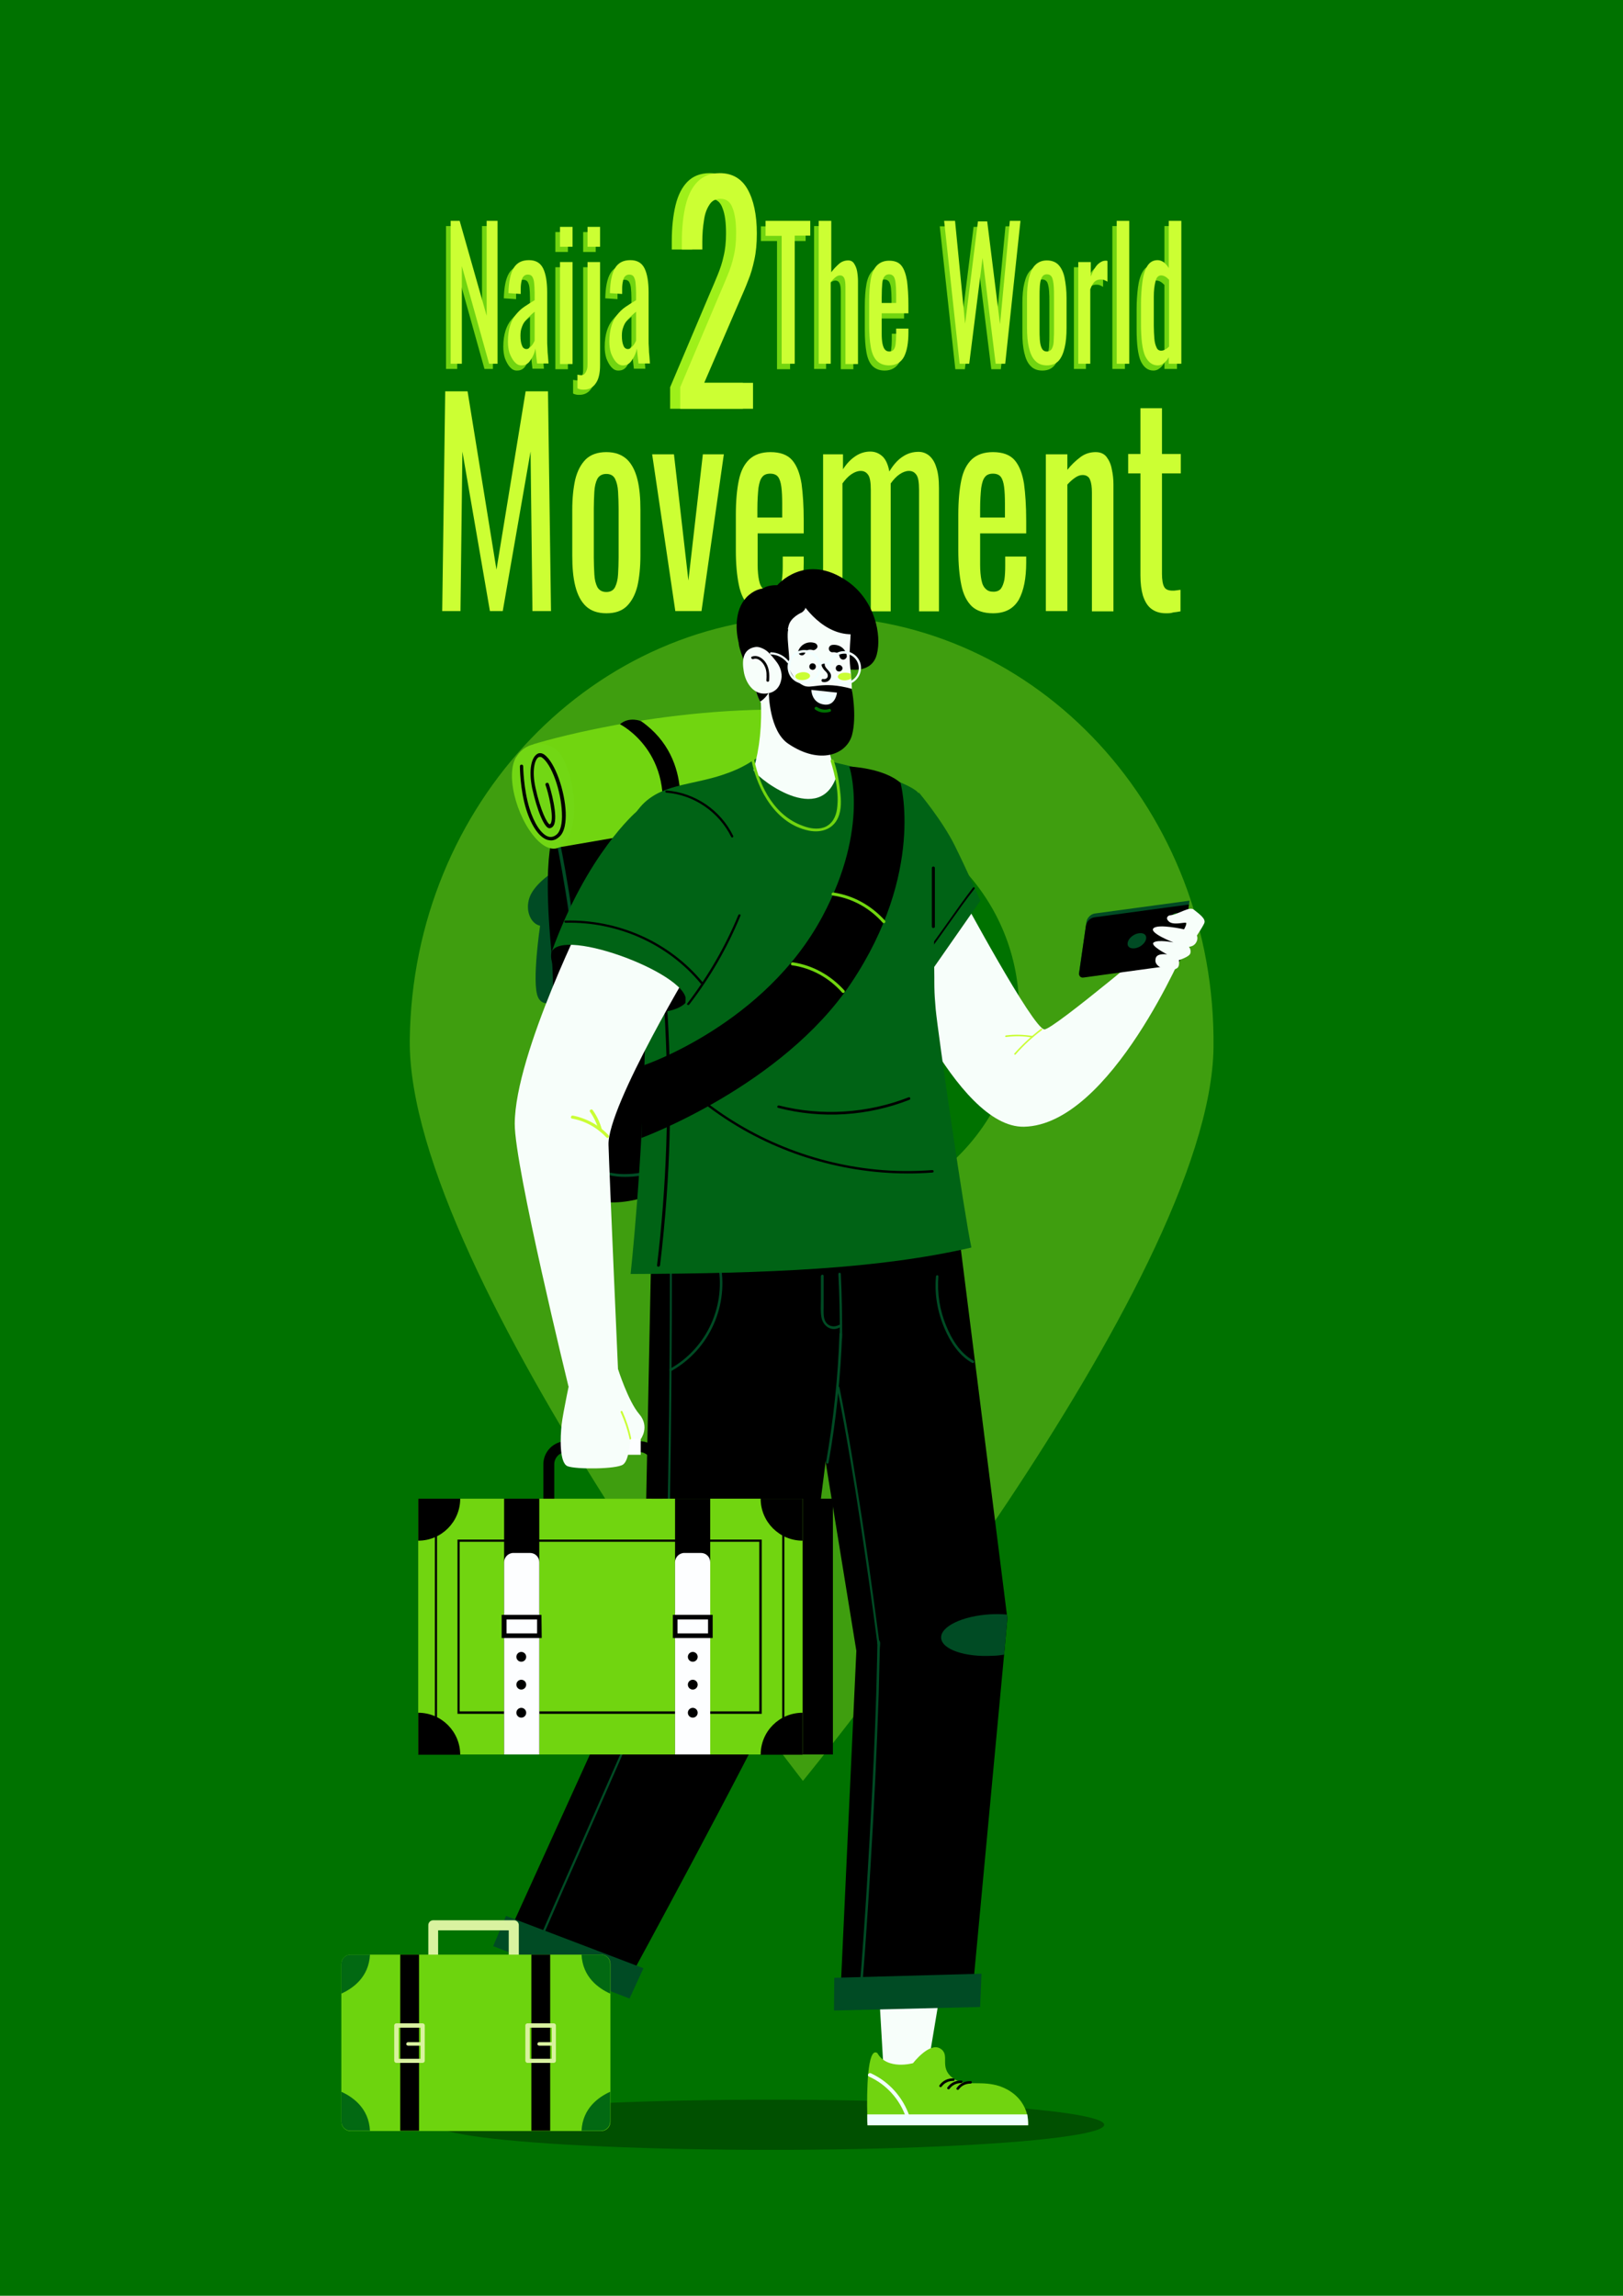 <?xml version="1.0" encoding="utf-8"?>
<!-- Generator: Adobe Illustrator 26.5.0, SVG Export Plug-In . SVG Version: 6.00 Build 0)  -->
<svg version="1.1" id="Layer_1" xmlns="http://www.w3.org/2000/svg" xmlns:xlink="http://www.w3.org/1999/xlink" x="0px" y="0px"
	 viewBox="0 0 595.3 841.9" style="enable-background:new 0 0 595.3 841.9;" xml:space="preserve">
<style type="text/css">
	.st0{fill:#007200;}
	.st1{fill:#CCFF33;}
	.st2{fill:#9EF01A;}
	.st3{fill:#71D510;}
	.st4{opacity:0.31;fill:#CCFF33;}
	.st5{fill:#004B24;}
	.st6{fill:#72D714;}
	.st7{opacity:0.3;}
	.st8{fill:#F7FEFA;}
	.st9{fill:#CAFE35;}
	.st10{fill:#006315;}
	.st11{fill:#007202;}
	.st12{fill:#71D410;}
	.st13{fill:#F1FFFF;}
	.st14{fill:#FDFEFF;}
	.st15{fill:#D9F2A0;}
	.st16{fill:#6DD40E;}
	.st17{fill:#026912;}
</style>
<rect x="-12.5" y="-14.8" class="st0" width="620.2" height="871.5"/>
<g>
	<path class="st1" d="M162.2,224.1l1.1-80.6h8.2l10.6,65.4l10.7-65.4h8.2l1.1,80.6h-6.8l-0.7-58.5l-10.2,58.5h-4.7l-10.1-58.5
		l-0.7,58.5H162.2z"/>
	<path class="st1" d="M222.4,224.9c-3.2,0-5.7-0.9-7.5-2.6c-1.8-1.7-3.1-4.2-3.9-7.4c-0.8-3.2-1.1-6.9-1.1-11.2V187
		c0-4.3,0.4-8.1,1.1-11.2c0.8-3.2,2.1-5.6,3.9-7.4c1.8-1.7,4.3-2.6,7.5-2.6c3.2,0,5.6,0.9,7.5,2.6c1.8,1.7,3.1,4.2,3.9,7.4
		c0.8,3.2,1.1,6.9,1.1,11.2v16.7c0,4.3-0.4,8.1-1.1,11.2c-0.8,3.2-2.1,5.6-3.9,7.4C228,224.1,225.6,224.9,222.4,224.9z M222.4,217.1
		c1.5,0,2.6-0.6,3.2-1.8c0.6-1.2,1-2.8,1.1-4.7c0.1-2,0.2-4,0.2-6.1v-18c0-2.2-0.1-4.2-0.2-6.2c-0.1-1.9-0.5-3.5-1.1-4.7
		c-0.6-1.2-1.7-1.8-3.2-1.8c-1.5,0-2.6,0.6-3.3,1.8c-0.6,1.2-1,2.8-1.1,4.7c-0.1,1.9-0.2,4-0.2,6.2v18c0,2.1,0.1,4.2,0.2,6.1
		c0.1,2,0.5,3.5,1.1,4.7C219.8,216.5,220.9,217.1,222.4,217.1z"/>
	<path class="st1" d="M247.7,224.1l-8.5-57.5h8l5.3,46.3l5.3-46.3h7.7l-8.2,57.5H247.7z"/>
	<path class="st1" d="M282.6,224.9c-3.4,0-6-0.9-7.8-2.6c-1.8-1.8-3.1-4.3-3.8-7.8c-0.7-3.4-1.1-7.6-1.1-12.6v-13.1
		c0-5.1,0.4-9.4,1.1-12.7c0.7-3.4,2-5.9,3.9-7.7c1.9-1.7,4.4-2.6,7.7-2.6c3.6,0,6.3,1,8,3s2.8,4.9,3.4,8.6c0.5,3.7,0.8,8.2,0.8,13.5
		v4.7h-16.9v11.5c0,2.3,0.2,4.2,0.5,5.7c0.3,1.5,0.8,2.5,1.6,3.2c0.7,0.7,1.6,1,2.8,1c1.2,0,2.1-0.4,2.7-1.1c0.6-0.8,1-1.9,1.3-3.3
		c0.2-1.4,0.3-3.1,0.3-5v-3.5h7.7v2.2c0,5.8-0.9,10.3-2.7,13.6C290.1,223.3,287,224.9,282.6,224.9z M277.8,189.8h9.1v-5.2
		c0-2.4-0.1-4.4-0.3-6c-0.2-1.6-0.6-2.9-1.2-3.7c-0.6-0.8-1.6-1.2-2.9-1.2c-1.3,0-2.3,0.4-2.9,1.2c-0.7,0.8-1.1,2.1-1.4,4
		c-0.2,1.9-0.4,4.5-0.4,7.8V189.8z"/>
	<path class="st1" d="M301.9,224.1v-57.5h7.3v5.5c1.4-2.2,3-3.8,4.7-4.9c1.7-1.1,3.5-1.6,5.3-1.6c1.6,0,3,0.5,4.3,1.6
		c1.3,1.1,2.2,3,2.7,5.7c1.5-2.5,3.2-4.4,5-5.5c1.8-1.2,3.7-1.7,5.7-1.7c1.4,0,2.6,0.4,3.8,1.3c1.1,0.9,2.1,2.3,2.7,4.3
		c0.7,2,1,4.5,1,7.7v45.2h-7.3v-44.5c0-2.8-0.3-4.7-1-5.6c-0.7-1-1.6-1.4-2.7-1.4c-1.1,0-2.2,0.4-3.4,1.2c-1.2,0.8-2.3,2-3.3,3.4
		c0,0.3,0,0.5,0,0.8c0,0.3,0,0.6,0,0.9v45.2h-7.3v-44.5c0-2.8-0.3-4.7-1-5.6c-0.7-1-1.6-1.4-2.7-1.4c-1.1,0-2.2,0.4-3.4,1.2
		c-1.2,0.8-2.3,2-3.3,3.4v46.9H301.9z"/>
	<path class="st1" d="M364.2,224.9c-3.4,0-6-0.9-7.8-2.6c-1.8-1.8-3.1-4.3-3.8-7.8c-0.7-3.4-1.1-7.6-1.1-12.6v-13.1
		c0-5.1,0.4-9.4,1.1-12.7c0.7-3.4,2-5.9,3.9-7.7c1.9-1.7,4.4-2.6,7.7-2.6c3.6,0,6.3,1,8,3s2.8,4.9,3.4,8.6c0.5,3.7,0.8,8.2,0.8,13.5
		v4.7h-16.9v11.5c0,2.3,0.2,4.2,0.5,5.7c0.3,1.5,0.8,2.5,1.6,3.2c0.7,0.7,1.6,1,2.8,1c1.2,0,2.1-0.4,2.7-1.1c0.6-0.8,1-1.9,1.3-3.3
		c0.2-1.4,0.3-3.1,0.3-5v-3.5h7.7v2.2c0,5.8-0.9,10.3-2.7,13.6C371.7,223.3,368.6,224.9,364.2,224.9z M359.5,189.8h9.1v-5.2
		c0-2.4-0.1-4.4-0.3-6c-0.2-1.6-0.6-2.9-1.2-3.7c-0.6-0.8-1.6-1.2-2.9-1.2c-1.3,0-2.3,0.4-2.9,1.2c-0.7,0.8-1.1,2.1-1.4,4
		c-0.2,1.9-0.4,4.5-0.4,7.8V189.8z"/>
	<path class="st1" d="M383.6,224.1v-57.5h7.9v5.7c1.4-1.8,3-3.3,4.7-4.6c1.7-1.3,3.6-1.9,5.7-1.9c1.7,0,3.1,0.6,4,1.8
		c0.9,1.2,1.6,2.7,1.9,4.5c0.4,1.8,0.6,3.6,0.6,5.5v46.6h-7.9v-43.5c0-2.1-0.2-3.6-0.7-4.8c-0.4-1.1-1.4-1.7-2.7-1.7
		c-0.9,0-1.8,0.3-2.8,1c-1,0.7-1.9,1.5-2.8,2.5v46.4H383.6z"/>
	<path class="st1" d="M427.6,224.9c-2.2,0-4-0.6-5.4-1.7c-1.4-1.1-2.3-2.7-3-4.8c-0.6-2.1-0.9-4.5-0.9-7.3v-37.5h-4.5v-7.1h4.5
		v-16.8h7.9v16.8h6.9v7.1h-6.9v36.8c0,2.3,0.3,3.9,0.8,4.8c0.5,1,1.6,1.4,3.1,1.4c0.4,0,0.9,0,1.4-0.1c0.5-0.1,1-0.1,1.5-0.2v7.9
		c-1,0.2-1.9,0.3-2.7,0.4C429.5,224.9,428.6,224.9,427.6,224.9z"/>
</g>
<path class="st2" d="M245.8,150v-8l14.4-34c1.1-2.5,2.1-4.9,3-7.1c0.9-2.2,1.7-4.5,2.2-6.9c0.6-2.4,0.9-5.2,0.9-8.4
	c0-4-0.4-7.1-1.3-9.3c-0.8-2.3-2.3-3.4-4.4-3.4c-1.8,0-3.2,0.7-4.1,2.2c-1,1.5-1.7,3.4-2,5.8c-0.4,2.4-0.6,5-0.6,7.7v2.9h-7.5v-3
	c0-5.1,0.5-9.6,1.4-13.3s2.4-6.6,4.4-8.6c2-2,4.7-3.1,8.1-3.1c4.6,0,8,2,10.2,5.9c2.2,3.9,3.4,9.3,3.4,16.2c0,3.7-0.3,6.9-0.9,9.6
	c-0.6,2.8-1.3,5.3-2.3,7.7c-0.9,2.4-2,4.9-3.1,7.4l-13,30.1h17.9v9.5H245.8z"/>
<path class="st1" d="M249.5,150v-8l14.4-34c1.1-2.5,2.1-4.9,3-7.1c0.9-2.2,1.7-4.5,2.2-6.9c0.6-2.4,0.9-5.2,0.9-8.4
	c0-4-0.4-7.1-1.3-9.3c-0.8-2.3-2.3-3.4-4.4-3.4c-1.8,0-3.2,0.7-4.1,2.2c-1,1.5-1.7,3.4-2,5.8c-0.4,2.4-0.6,5-0.6,7.7v2.9h-7.5v-3
	c0-5.1,0.5-9.6,1.4-13.3s2.4-6.6,4.4-8.6c2-2,4.7-3.1,8.1-3.1c4.6,0,8,2,10.2,5.9c2.2,3.9,3.4,9.3,3.4,16.2c0,3.7-0.3,6.9-0.9,9.6
	c-0.6,2.8-1.3,5.3-2.3,7.7c-0.9,2.4-2,4.9-3.1,7.4l-13,30.1h17.9v9.5H249.5z"/>
<g>
	<path class="st3" d="M163.6,135.4V82.9h3.3l9.9,34.8V82.9h4v52.4h-3.1l-10-35.8v35.8H163.6z"/>
	<path class="st3" d="M189.6,135.9c-1,0-1.8-0.4-2.6-1.3c-0.7-0.8-1.3-1.9-1.8-3.2c-0.4-1.3-0.6-2.7-0.6-4.2c0-2.3,0.3-4.3,0.8-5.9
		c0.5-1.6,1.2-2.9,2.1-4c0.9-1.1,1.9-2.1,3.1-2.9c1.2-0.8,2.4-1.6,3.8-2.4v-2.7c0-1.5-0.1-2.8-0.2-3.8c-0.1-1-0.4-1.7-0.7-2.2
		c-0.4-0.5-0.9-0.7-1.6-0.7c-0.6,0-1.1,0.2-1.5,0.6c-0.4,0.4-0.7,1-0.8,1.8c-0.2,0.8-0.3,1.7-0.3,2.8v1.9l-4.5-0.3
		c0.1-4.1,0.7-7.2,1.9-9.2c1.2-2,3.1-2.9,5.6-2.9c2.5,0,4.2,1,5.2,3c1,2,1.5,5,1.5,8.8v17.1c0,1.2,0,2.3,0.1,3.4
		c0,1.1,0.1,2.1,0.2,3c0.1,0.9,0.1,1.8,0.2,2.6h-4.2c-0.1-0.7-0.2-1.6-0.3-2.6c-0.1-1.1-0.2-2-0.3-2.9c-0.3,1.5-0.8,2.8-1.7,4.1
		C192.2,135.3,191.1,135.9,189.6,135.9z M191.4,129.9c0.5,0,0.9-0.2,1.3-0.6c0.4-0.4,0.8-0.8,1.1-1.3c0.3-0.5,0.5-0.9,0.6-1.2v-10.6
		c-0.7,0.6-1.4,1.2-2,1.8c-0.6,0.6-1.2,1.2-1.7,1.9c-0.5,0.7-0.8,1.4-1.1,2.3c-0.3,0.8-0.4,1.8-0.4,2.9c0,1.5,0.2,2.7,0.6,3.6
		C190.2,129.5,190.7,129.9,191.4,129.9z"/>
	<path class="st3" d="M203.7,92.4v-7.3h4.6v7.3H203.7z M203.7,135.4V98h4.6v37.4H203.7z"/>
	<path class="st3" d="M212.5,144.8c-0.4,0-0.8,0-1.2-0.1s-0.8-0.2-1.1-0.4v-5c0.1,0,0.3,0.1,0.6,0.1c0.3,0,0.5,0.1,0.6,0.1
		c0.7,0,1.2-0.2,1.5-0.6s0.6-0.9,0.8-1.6c0.2-0.7,0.2-1.5,0.2-2.3V98h4.6v37.8c0,2.9-0.5,5.2-1.6,6.7
		C215.8,144.1,214.3,144.8,212.5,144.8z M213.9,92.4v-7.3h4.6v7.3H213.9z"/>
	<path class="st3" d="M226.8,135.9c-1,0-1.8-0.4-2.6-1.3c-0.7-0.8-1.3-1.9-1.8-3.2c-0.4-1.3-0.6-2.7-0.6-4.2c0-2.3,0.3-4.3,0.8-5.9
		c0.5-1.6,1.2-2.9,2.1-4c0.9-1.1,1.9-2.1,3.1-2.9c1.2-0.8,2.4-1.6,3.8-2.4v-2.7c0-1.5-0.1-2.8-0.2-3.8c-0.1-1-0.4-1.7-0.7-2.2
		c-0.4-0.5-0.9-0.7-1.6-0.7c-0.6,0-1.1,0.2-1.5,0.6c-0.4,0.4-0.7,1-0.8,1.8c-0.2,0.8-0.3,1.7-0.3,2.8v1.9l-4.5-0.3
		c0.1-4.1,0.7-7.2,1.9-9.2c1.2-2,3.1-2.9,5.6-2.9c2.5,0,4.2,1,5.2,3c1,2,1.5,5,1.5,8.8v17.1c0,1.2,0,2.3,0.1,3.4
		c0,1.1,0.1,2.1,0.2,3c0.1,0.9,0.1,1.8,0.2,2.6h-4.2c-0.1-0.7-0.2-1.6-0.3-2.6c-0.1-1.1-0.2-2-0.3-2.9c-0.3,1.5-0.8,2.8-1.7,4.1
		C229.4,135.3,228.3,135.9,226.8,135.9z M228.6,129.9c0.5,0,0.9-0.2,1.3-0.6c0.4-0.4,0.8-0.8,1.1-1.3c0.3-0.5,0.5-0.9,0.6-1.2v-10.6
		c-0.7,0.6-1.4,1.2-2,1.8c-0.6,0.6-1.2,1.2-1.7,1.9c-0.5,0.7-0.8,1.4-1.1,2.3c-0.3,0.8-0.4,1.8-0.4,2.9c0,1.5,0.2,2.7,0.6,3.6
		C227.4,129.5,227.9,129.9,228.6,129.9z"/>
	<path class="st3" d="M285,135.4v-47h-5.9v-5.4h16.4v5.4h-5.7v47H285z"/>
	<path class="st3" d="M298.6,135.4V82.9h4.6v18.9c0.8-1.2,1.8-2.2,2.8-3.1c1-0.9,2.2-1.3,3.4-1.3c1,0,1.7,0.4,2.2,1.2
		c0.5,0.8,0.9,1.7,1.1,2.9c0.2,1.2,0.3,2.4,0.3,3.6v30.3h-4.6v-28.3c0-1.3-0.1-2.4-0.4-3.1c-0.3-0.7-0.8-1.1-1.6-1.1
		c-0.5,0-1.1,0.2-1.7,0.7c-0.6,0.5-1.1,1.1-1.7,1.7v30H298.6z"/>
	<path class="st3" d="M324.5,135.9c-1.9,0-3.4-0.6-4.5-1.7c-1.1-1.1-1.8-2.8-2.2-5c-0.4-2.2-0.6-5-0.6-8.2v-8.5
		c0-3.3,0.2-6.1,0.6-8.3s1.2-3.9,2.3-5c1.1-1.1,2.6-1.7,4.4-1.7c2.1,0,3.6,0.6,4.6,1.9c1,1.3,1.6,3.2,2,5.6c0.3,2.4,0.5,5.4,0.5,8.8
		v3h-9.8v7.5c0,1.5,0.1,2.7,0.3,3.7c0.2,0.9,0.5,1.7,0.9,2.1c0.4,0.5,1,0.7,1.6,0.7c0.7,0,1.2-0.2,1.6-0.7c0.4-0.5,0.6-1.2,0.7-2.1
		c0.1-0.9,0.2-2,0.2-3.3v-2.3h4.5v1.4c0,3.8-0.5,6.7-1.6,8.9C328.8,134.8,327,135.9,324.5,135.9z M321.7,113h5.3v-3.4
		c0-1.6-0.1-2.9-0.2-3.9c-0.1-1.1-0.4-1.9-0.7-2.4c-0.4-0.5-0.9-0.8-1.7-0.8c-0.7,0-1.3,0.3-1.7,0.8c-0.4,0.5-0.7,1.4-0.8,2.6
		c-0.1,1.2-0.2,2.9-0.2,5.1V113z"/>
	<path class="st3" d="M350.4,135.4l-5.7-52.4h4l3.7,37.7l4.7-37.5h3.4l4.7,37.7l3.6-37.9h3.9l-5.6,52.4h-3.5l-4.8-38.8l-4.9,38.8
		H350.4z"/>
	<path class="st3" d="M382.3,135.9c-1.8,0-3.3-0.6-4.3-1.7c-1.1-1.1-1.8-2.7-2.3-4.8s-0.7-4.5-0.7-7.3v-10.9c0-2.8,0.2-5.2,0.7-7.3
		s1.2-3.7,2.3-4.8c1.1-1.1,2.5-1.7,4.3-1.7c1.8,0,3.3,0.6,4.3,1.7c1,1.1,1.8,2.7,2.2,4.8s0.7,4.5,0.7,7.3v10.9
		c0,2.8-0.2,5.2-0.7,7.3s-1.2,3.7-2.2,4.8C385.6,135.3,384.2,135.9,382.3,135.9z M382.3,130.8c0.9,0,1.5-0.4,1.9-1.2
		s0.6-1.8,0.6-3.1c0.1-1.3,0.1-2.6,0.1-4v-11.7c0-1.4,0-2.8-0.1-4c-0.1-1.3-0.3-2.3-0.6-3.1c-0.4-0.8-1-1.2-1.9-1.2
		c-0.9,0-1.5,0.4-1.9,1.2c-0.4,0.8-0.6,1.8-0.7,3.1c-0.1,1.3-0.1,2.6-0.1,4v11.7c0,1.4,0,2.7,0.1,4c0.1,1.3,0.3,2.3,0.7,3.1
		C380.8,130.4,381.5,130.8,382.3,130.8z"/>
	<path class="st3" d="M393.9,135.4V98h4.6v5.3c0.9-2.3,1.8-3.8,2.7-4.6c0.9-0.8,1.8-1.2,2.7-1.2c0.1,0,0.2,0,0.3,0
		c0.1,0,0.2,0,0.4,0.1v7.6c-0.3-0.2-0.7-0.4-1.2-0.6c-0.4-0.2-0.9-0.2-1.4-0.2c-0.7,0-1.4,0.2-2,0.7c-0.6,0.5-1.2,1.5-1.7,2.9v27.3
		H393.9z"/>
	<path class="st3" d="M408,135.4V82.9h4.6v52.4H408z"/>
	<path class="st3" d="M423.1,135.9c-2.1,0-3.6-1.2-4.7-3.5c-1-2.3-1.5-6.2-1.5-11.8v-7.3c0-2.8,0.2-5.5,0.5-7.9
		c0.3-2.4,0.9-4.4,1.8-5.9c0.9-1.5,2.2-2.2,3.8-2.2c0.8,0,1.6,0.3,2.3,0.8c0.7,0.6,1.3,1.3,1.8,2.1V82.9h4.6v52.4h-4.6V133
		c-0.5,0.9-1.1,1.6-1.8,2.1C424.7,135.6,423.9,135.9,423.1,135.9z M424.2,130.5c0.4,0,0.9-0.1,1.4-0.4c0.5-0.2,1-0.6,1.5-1.1v-24.5
		c-0.4-0.4-0.8-0.8-1.3-1.1c-0.5-0.3-1-0.5-1.6-0.5c-1.1,0-1.8,0.8-2.1,2.3c-0.4,1.5-0.6,3.4-0.6,5.5v10.6c0,1.7,0.1,3.3,0.2,4.7
		c0.1,1.4,0.4,2.5,0.8,3.3C422.8,130.1,423.4,130.5,424.2,130.5z"/>
</g>
<g>
	<path class="st1" d="M165.3,133.5V81h3.3l9.9,34.8V81h4v52.4h-3.1l-10-35.8v35.8H165.3z"/>
	<path class="st1" d="M191.3,134c-1,0-1.8-0.4-2.6-1.3c-0.7-0.8-1.3-1.9-1.8-3.2c-0.4-1.3-0.6-2.7-0.6-4.2c0-2.3,0.3-4.3,0.8-5.9
		c0.5-1.6,1.2-2.9,2.1-4c0.9-1.1,1.9-2.1,3.1-2.9c1.2-0.8,2.4-1.6,3.8-2.4v-2.7c0-1.5-0.1-2.8-0.2-3.8c-0.1-1-0.4-1.7-0.7-2.2
		c-0.4-0.5-0.9-0.7-1.6-0.7c-0.6,0-1.1,0.2-1.5,0.6c-0.4,0.4-0.7,1-0.8,1.8c-0.2,0.8-0.3,1.7-0.3,2.8v1.9l-4.5-0.3
		c0.1-4.1,0.7-7.2,1.9-9.2c1.2-2,3.1-2.9,5.6-2.9c2.5,0,4.2,1,5.2,3c1,2,1.5,5,1.5,8.8v17.1c0,1.2,0,2.3,0.1,3.4
		c0,1.1,0.1,2.1,0.2,3c0.1,0.9,0.1,1.8,0.2,2.6h-4.2c-0.1-0.7-0.2-1.6-0.3-2.6c-0.1-1.1-0.2-2-0.3-2.9c-0.3,1.5-0.8,2.8-1.7,4.1
		C193.8,133.4,192.7,134,191.3,134z M193.1,128c0.5,0,0.9-0.2,1.3-0.6c0.4-0.4,0.8-0.8,1.1-1.3c0.3-0.5,0.5-0.9,0.6-1.2v-10.6
		c-0.7,0.6-1.4,1.2-2,1.8c-0.6,0.6-1.2,1.2-1.7,1.9c-0.5,0.7-0.8,1.4-1.1,2.3c-0.3,0.8-0.4,1.8-0.4,2.9c0,1.5,0.2,2.7,0.6,3.6
		C191.8,127.6,192.4,128,193.1,128z"/>
	<path class="st1" d="M205.4,90.5v-7.3h4.6v7.3H205.4z M205.4,133.5V96.1h4.6v37.4H205.4z"/>
	<path class="st1" d="M214.1,142.9c-0.4,0-0.8,0-1.2-0.1s-0.8-0.2-1.1-0.4v-5c0.1,0,0.3,0.1,0.6,0.1c0.3,0,0.5,0.1,0.6,0.1
		c0.7,0,1.2-0.2,1.5-0.6s0.6-0.9,0.8-1.6c0.2-0.7,0.2-1.5,0.2-2.3V96.1h4.6v37.8c0,2.9-0.5,5.2-1.6,6.7
		C217.5,142.1,216,142.9,214.1,142.9z M215.5,90.5v-7.3h4.6v7.3H215.5z"/>
	<path class="st1" d="M228.5,134c-1,0-1.8-0.4-2.6-1.3c-0.7-0.8-1.3-1.9-1.8-3.2c-0.4-1.3-0.6-2.7-0.6-4.2c0-2.3,0.3-4.3,0.8-5.9
		c0.5-1.6,1.2-2.9,2.1-4c0.9-1.1,1.9-2.1,3.1-2.9c1.2-0.8,2.4-1.6,3.8-2.4v-2.7c0-1.5-0.1-2.8-0.2-3.8c-0.1-1-0.4-1.7-0.7-2.2
		c-0.4-0.5-0.9-0.7-1.6-0.7c-0.6,0-1.1,0.2-1.5,0.6c-0.4,0.4-0.7,1-0.8,1.8c-0.2,0.8-0.3,1.7-0.3,2.8v1.9l-4.5-0.3
		c0.1-4.1,0.7-7.2,1.9-9.2c1.2-2,3.1-2.9,5.6-2.9c2.5,0,4.2,1,5.2,3c1,2,1.5,5,1.5,8.8v17.1c0,1.2,0,2.3,0.1,3.4
		c0,1.1,0.1,2.1,0.2,3c0.1,0.9,0.1,1.8,0.2,2.6h-4.2c-0.1-0.7-0.2-1.6-0.3-2.6c-0.1-1.1-0.2-2-0.3-2.9c-0.3,1.5-0.8,2.8-1.7,4.1
		C231,133.4,229.9,134,228.5,134z M230.3,128c0.5,0,0.9-0.2,1.3-0.6c0.4-0.4,0.8-0.8,1.1-1.3c0.3-0.5,0.5-0.9,0.6-1.2v-10.6
		c-0.7,0.6-1.4,1.2-2,1.8c-0.6,0.6-1.2,1.2-1.7,1.9c-0.5,0.7-0.8,1.4-1.1,2.3c-0.3,0.8-0.4,1.8-0.4,2.9c0,1.5,0.2,2.7,0.6,3.6
		C229,127.6,229.6,128,230.3,128z"/>
	<path class="st1" d="M286.7,133.5v-47h-5.9V81h16.4v5.4h-5.7v47H286.7z"/>
	<path class="st1" d="M300.3,133.5V81h4.6v18.9c0.8-1.2,1.8-2.2,2.8-3.1c1-0.9,2.2-1.3,3.4-1.3c1,0,1.7,0.4,2.2,1.2
		c0.5,0.8,0.9,1.7,1.1,2.9c0.2,1.2,0.3,2.4,0.3,3.6v30.3h-4.6v-28.3c0-1.3-0.1-2.4-0.4-3.1c-0.3-0.7-0.8-1.1-1.6-1.1
		c-0.5,0-1.1,0.2-1.7,0.7c-0.6,0.5-1.1,1.1-1.7,1.7v30H300.3z"/>
	<path class="st1" d="M326.1,134c-1.9,0-3.4-0.6-4.5-1.7c-1.1-1.1-1.8-2.8-2.2-5c-0.4-2.2-0.6-5-0.6-8.2v-8.5c0-3.3,0.2-6.1,0.6-8.3
		s1.2-3.9,2.3-5c1.1-1.1,2.6-1.7,4.4-1.7c2.1,0,3.6,0.6,4.6,1.9c1,1.3,1.6,3.2,2,5.6c0.3,2.4,0.5,5.4,0.5,8.8v3h-9.8v7.5
		c0,1.5,0.1,2.7,0.3,3.7c0.2,0.9,0.5,1.7,0.9,2.1c0.4,0.5,1,0.7,1.6,0.7c0.7,0,1.2-0.2,1.6-0.7c0.4-0.5,0.6-1.2,0.7-2.1
		c0.1-0.9,0.2-2,0.2-3.3v-2.3h4.5v1.4c0,3.8-0.5,6.7-1.6,8.9C330.5,132.9,328.6,134,326.1,134z M323.4,111.1h5.3v-3.4
		c0-1.6-0.1-2.9-0.2-3.9c-0.1-1.1-0.4-1.9-0.7-2.4c-0.4-0.5-0.9-0.8-1.7-0.8c-0.7,0-1.3,0.3-1.7,0.8c-0.4,0.5-0.7,1.4-0.8,2.6
		c-0.1,1.2-0.2,2.9-0.2,5.1V111.1z"/>
	<path class="st1" d="M352,133.5L346.3,81h4l3.7,37.7l4.7-37.5h3.4l4.7,37.7l3.6-37.9h3.9l-5.6,52.4h-3.5l-4.8-38.8l-4.9,38.8H352z"
		/>
	<path class="st1" d="M384,134c-1.8,0-3.3-0.6-4.3-1.7c-1.1-1.1-1.8-2.7-2.3-4.8s-0.7-4.5-0.7-7.3v-10.9c0-2.8,0.2-5.2,0.7-7.3
		s1.2-3.7,2.3-4.8c1.1-1.1,2.5-1.7,4.3-1.7c1.8,0,3.3,0.6,4.3,1.7c1,1.1,1.8,2.7,2.2,4.8s0.7,4.5,0.7,7.3v10.9
		c0,2.8-0.2,5.2-0.7,7.3s-1.2,3.7-2.2,4.8C387.3,133.4,385.8,134,384,134z M384,128.9c0.9,0,1.5-0.4,1.9-1.2s0.6-1.8,0.6-3.1
		c0.1-1.3,0.1-2.6,0.1-4v-11.7c0-1.4,0-2.8-0.1-4c-0.1-1.3-0.3-2.3-0.6-3.1c-0.4-0.8-1-1.2-1.9-1.2c-0.9,0-1.5,0.4-1.9,1.2
		c-0.4,0.8-0.6,1.8-0.7,3.1c-0.1,1.3-0.1,2.6-0.1,4v11.7c0,1.4,0,2.7,0.1,4c0.1,1.3,0.3,2.3,0.7,3.1
		C382.5,128.5,383.1,128.9,384,128.9z"/>
	<path class="st1" d="M395.5,133.5V96.1h4.6v5.3c0.9-2.3,1.8-3.8,2.7-4.6c0.9-0.8,1.8-1.2,2.7-1.2c0.1,0,0.2,0,0.3,0
		c0.1,0,0.2,0,0.4,0.1v7.6c-0.3-0.2-0.7-0.4-1.2-0.6c-0.4-0.2-0.9-0.2-1.4-0.2c-0.7,0-1.4,0.2-2,0.7c-0.6,0.5-1.2,1.5-1.7,2.9v27.3
		H395.5z"/>
	<path class="st1" d="M409.6,133.5V81h4.6v52.4H409.6z"/>
	<path class="st1" d="M424.7,134c-2.1,0-3.6-1.2-4.7-3.5c-1-2.3-1.5-6.2-1.5-11.8v-7.3c0-2.8,0.2-5.5,0.5-7.9
		c0.3-2.4,0.9-4.4,1.8-5.9c0.9-1.5,2.2-2.2,3.8-2.2c0.8,0,1.6,0.3,2.3,0.8c0.7,0.6,1.3,1.3,1.8,2.1V81h4.6v52.4h-4.6v-2.4
		c-0.5,0.9-1.1,1.6-1.8,2.1C426.3,133.7,425.6,134,424.7,134z M425.9,128.6c0.4,0,0.9-0.1,1.4-0.4c0.5-0.2,1-0.6,1.5-1.1v-24.5
		c-0.4-0.4-0.8-0.8-1.3-1.1c-0.5-0.3-1-0.5-1.6-0.5c-1.1,0-1.8,0.8-2.1,2.3c-0.4,1.5-0.6,3.4-0.6,5.5v10.6c0,1.7,0.1,3.3,0.2,4.7
		c0.1,1.4,0.4,2.5,0.8,3.3C424.5,128.2,425.1,128.6,425.9,128.6z"/>
</g>
<path class="st4" d="M299.5,226c-81.4-0.8-148.2,68.7-149.2,155.3s144.2,271.8,144.2,271.8s149.6-182.4,150.6-269
	C446.1,297.6,380.9,226.8,299.5,226L299.5,226z M296.9,446.2c-42-0.4-75.6-34.7-75.1-76.4c0.5-41.8,35-75.3,76.9-74.9
	c42,0.4,75.6,34.6,75.1,76.4C373.4,413,338.9,446.5,296.9,446.2z"/>
<g>
	<g>
		<path class="st5" d="M202,320.4c0,0-6.2,4.1-7.8,8.8c-1.6,4.7,0.4,9.5,3.9,10.3c0,0-3.1,20.8-0.8,26.1c2.3,5.3,9.5,0,9.5,0
			S204,328.6,202,320.4L202,320.4z"/>
		<path class="st5" d="M203.8,375c0,0-6.2,4.1-7.8,8.8s0.4,9.5,3.9,10.3c0,0-3.1,20.8-0.8,26.1c2.3,5.3,9.5,0,9.5,0
			S205.9,383.3,203.8,375z"/>
		<path d="M204.6,302.7c0,0-6.2,3.9-2.5,44.6s-7.4,71.1,9.2,88.6s62.7-16,62.7-16l-21-116L204.6,302.7z"/>
		<path class="st5" d="M229.3,431.6c-4.1,0-8.5-0.8-12.1-3.3c-4.4-3.1-6.9-10.4-7.7-22.2c-0.7-10.1,0-21.7,0.6-31.9
			c0.3-5.7,0.7-11.1,0.7-15.2c0-18-6.7-50.5-6.8-50.8s0.1-0.7,0.5-0.7c0.3-0.1,0.7,0.1,0.7,0.5c0.1,0.3,6.8,32.9,6.8,51.1
			c0,4.1-0.3,9.5-0.7,15.3c-1.2,19.7-2.7,46.6,6.6,53.1c6.5,4.6,16.1,3,21.2,1.7c9-2.3,17.6-7.2,19.6-11.2c0.2-0.3,0.5-0.4,0.8-0.3
			c0.3,0.2,0.4,0.5,0.3,0.8c-2.2,4.3-10.9,9.4-20.4,11.8C236.9,430.9,233.2,431.6,229.3,431.6L229.3,431.6z"/>
		<g>
			<path class="st3" d="M195.7,272.9c0,0,46.5-14.5,99.9-12.5c0,0,15.3,13.6,2.5,34.3l-92.9,16C205.3,310.7,193.1,287.7,195.7,272.9
				L195.7,272.9z"/>
			<path d="M227.4,265.6c0,0,20.9,10.4,14.5,38.8l6.4-0.6c0,0,7.3-25-13.1-39.3C235.3,264.5,230.8,262.6,227.4,265.6L227.4,265.6z"
				/>
			<path class="st6" d="M189.4,277.6c3.9-6.7,13.7-6.4,17.1,0.5c1.7,3.4,3.3,8,3.9,13.7c1.4,14.3-4.3,23.9-12.2,17.3
				c-7.8-6.7-13.1-23.9-9-31.3C189.3,277.7,189.3,277.6,189.4,277.6L189.4,277.6z"/>
			<path d="M202.1,308.2c-0.4,0-0.8-0.1-1.3-0.2c-3-0.9-5.9-5.1-7.8-11.2c-2.3-7.4-2.3-15.7-2.3-15.8c0-0.4,0.3-0.6,0.6-0.6l0,0
				c0.4,0,0.6,0.3,0.6,0.6c0,0.1,0.1,8.2,2.3,15.4c1.7,5.6,4.4,9.6,6.9,10.4c1,0.3,2,0.1,3-0.7c1.5-1.2,2.2-4.1,2-8.1
				c-0.3-8-3.8-17.8-7.3-20.2c-0.6-0.4-1-0.2-1.3-0.1c-1.5,1-2.4,5.2-1.1,11.1c1.8,8.4,4.3,13.2,5.2,13.5c0.1,0,0.2-0.1,0.4-0.3
				c1.3-2.3-0.9-11.5-1.9-14.1c-0.1-0.3,0-0.7,0.4-0.8c0.3-0.1,0.7,0,0.8,0.4c0.5,1.3,3.6,12,1.8,15.2c-0.4,0.7-0.9,0.9-1.3,1
				c-0.4,0.1-1.5,0.3-3.4-4.1c-1.2-2.8-2.3-6.5-3.2-10.5c-1.4-6.9-0.2-11.2,1.7-12.5c0.8-0.6,1.8-0.5,2.7,0.1
				c4.1,2.9,7.6,13.6,7.9,21.2c0.1,3.1-0.2,7.3-2.5,9.1C204.1,307.8,203.1,308.2,202.1,308.2L202.1,308.2z"/>
		</g>
	</g>
	<g class="st7">
		<ellipse cx="282.7" cy="779.2" rx="122.3" ry="9.2"/>
	</g>
	<g>
		<g>
			<path class="st8" d="M352.1,327.4c0,0,26.9,50.1,31,50.1c3.4,0,45.4-35.5,45.4-35.5l6.5,4.7c0,0-27.5,65.8-59.4,66.5
				c-25.1,0.5-50.3-63-50.3-63L352.1,327.4L352.1,327.4z"/>
			<path class="st9" d="M381.8,377.3c-3.5,2.7-6.8,5.7-9.7,9c-0.3,0.3,0.2,0.7,0.4,0.4c2.9-3.3,6.1-6.3,9.6-8.9
				C382.5,377.6,382.2,377,381.8,377.3L381.8,377.3z"/>
			<path class="st9" d="M378.7,379.9c-3.2-0.5-6.5-0.6-9.7-0.2c-0.4,0-0.4,0.7,0,0.6c3.2-0.4,6.4-0.4,9.6,0.2
				C378.9,380.6,379.1,380,378.7,379.9L378.7,379.9z"/>
			<path class="st10" d="M337,290.6c0,0,8.6,10.2,13.2,19.5s9.4,20.2,9.4,20.2L336.8,363l-5.7-17.3L337,290.6L337,290.6z"/>
			<path d="M356.9,325.5c-6.2,8-11.6,16.5-17.9,24.5c-0.3,0.4,0.2,0.9,0.5,0.5c6.2-8,11.6-16.5,17.9-24.5
				C357.8,325.7,357.2,325.1,356.9,325.5L356.9,325.5L356.9,325.5z"/>
			<g>
				<g>
					<g>
						<path class="st5" d="M395.7,357.3l2.8-19.2c0.2-1.5,1.6-2.9,3.1-3.1l34.7-4.7l-2.8,19.2c-0.2,1.5-1.6,2.9-3.1,3.1L395.7,357.3
							L395.7,357.3z"/>
						<path d="M395.8,357l2.5-17.5c0.2-1.5,1.6-2.9,3.1-3.1l34.7-4.7l-2.8,19.2c-0.2,1.5-1.6,2.9-3.1,3.1l-32.9,4.5
							C396.4,358.6,395.7,357.9,395.8,357L395.8,357z"/>
						<path class="st5" d="M416.6,347.7c-1.9,0.4-3.2-0.4-3-1.9s1.9-3.1,3.8-3.5s3.2,0.4,3,1.9C420.2,345.7,418.5,347.3,416.6,347.7
							L416.6,347.7z"/>
					</g>
					<path class="st11" d="M430.9,337.9c-0.9,0.2-1.6-0.3-1.6-1.2c0.1-0.8,0.9-1.6,1.8-1.8c0.9-0.2,1.6,0.3,1.6,1.2
						C432.6,336.9,431.8,337.7,430.9,337.9L430.9,337.9z"/>
				</g>
				<path class="st8" d="M434.3,340.8c0,0-9.4-2.1-11.2-0.4c-1.8,1.7,7.3,5.2,7.3,5.2s-5.6-1.1-7.2,0s4.9,4.4,4.9,4.4
					s-3.7-0.6-4.2,1.4s0.8,3,2.8,3.9s4.2,0.4,5.1-0.3c1-0.7,0.6-2.9,0.6-2.9s3.9-1.2,4.2-2.5c0.4-1.3-0.5-2.4-0.5-2.4s1.7,0,2.6-1.5
					s0.3-2.6,0.3-2.6s1.9-2.8,2.7-4.5c0.8-1.7-2.1-3.6-3.8-5c-1.7-1.4-5.8,1.9-9,2.1c0,0-1.8,0.7-0.2,2.2c1.5,1.5,5.5,0.3,6.2,0.5
					C435.7,338.3,434.3,340.8,434.3,340.8z"/>
			</g>
		</g>
		<g>
			<g>
				<polygon class="st8" points="203.8,706 187.7,738.3 200.4,747 223.2,719.2 				"/>
				<g>
					<path class="st12" d="M217.5,779.4h-23.1c0,0-16.9-28.6-16.4-32.9c0.1-0.8,0.5-1,2.2-2.6l0.9-0.8c0,0,0,0,0.1-0.1
						c3-4,7.3-9.5,9.7-12.3c0.6-0.7,1.6-0.4,1.9,0.4c0.9,3.5-0.3,6,3.3,7.6c0,0,4.4-6.4,9.4-2c2.8,2.4-4.6,14-2.6,17.1
						c1.7,2.6,4.8,6.3,8.6,10.2c0.8,0.8,1.6,1.6,2.4,2.4c2.9,2.9,3.6,7,3.8,9.8C217.6,778.1,217.5,779.4,217.5,779.4L217.5,779.4z"
						/>
					<path d="M198.1,755.4c1.5-1.4,3.7-1.7,5.5-0.7c0.5,0.3,0.1,1.1-0.5,0.8c-1.4-0.8-3.2-0.6-4.4,0.6
						C198.4,756.5,197.7,755.8,198.1,755.4L198.1,755.4L198.1,755.4z"/>
					<path d="M200.2,757.8c1.5-1.4,3.7-1.7,5.5-0.7c0.5,0.3,0.1,1.1-0.5,0.8c-1.4-0.8-3.2-0.6-4.4,0.6
						C200.4,758.8,199.7,758.2,200.2,757.8L200.2,757.8z"/>
					<path d="M202.4,760.1c1.5-1.4,3.7-1.7,5.5-0.7c0.5,0.3,0.1,1.1-0.5,0.8c-1.4-0.8-3.2-0.6-4.4,0.6
						C202.6,761.2,201.9,760.5,202.4,760.1L202.4,760.1z"/>
					<path class="st13" d="M188.1,734.4c-0.1,5-1.8,9.6-5,13.4c-0.6,0.7,0.4,1.6,1,1c3.4-4.1,5.3-9,5.4-14.3
						C189.4,733.5,188.1,733.5,188.1,734.4L188.1,734.4L188.1,734.4z"/>
					<path class="st13" d="M217.5,779.4h-24.1c0,0-15.8-28.6-15.4-32.9c0.1-0.8,0.5-1,2.2-2.6l0.9-0.8c0,0,0,0,0.1-0.1
						c3.5,12,9.4,23.2,15.3,33.3h21.1C217.6,778.1,217.5,779.4,217.5,779.4L217.5,779.4z"/>
				</g>
				<path d="M312.2,460c0,0-14.8,124.2-18.8,143.4c-0.2,0.9-0.4,1.6-0.5,2c-0.8,2.3-2.4,6-4.7,10.9c-15,31.6-57,108.7-57,108.7
					L187,708.1l49-107.9l2.9-143.2L312.2,460L312.2,460z"/>
				<path class="st5" d="M293.4,603.4c-0.2,0.9-0.4,1.6-0.5,2c-0.8,2.3-2.4,6-4.7,10.9c-2.1-0.1-4.4-0.5-6.7-1
					c-10-2.3-17.3-7.4-16.4-11.5s9.8-5.6,19.8-3.3C288,601.2,290.9,602.2,293.4,603.4L293.4,603.4z"/>
				<path class="st5" d="M264.1,462.7c3.5,15.8-3.8,32.2-17.9,40.1c-0.5,0.3-1-0.5-0.5-0.8c13.8-7.7,20.9-23.7,17.5-39.1
					C263.1,462.4,264,462.1,264.1,462.7L264.1,462.7L264.1,462.7z"/>
				<path class="st5" d="M246.4,459.3c0.1,31.1-0.2,62.2-0.7,93.4c-0.2,11.7-0.5,23.3-0.8,35c-0.1,3.9-0.3,7.8-0.4,11.6
					c-0.1,2.1,0,4.3-0.4,6.3c-0.7,3.4-2.5,6.7-3.8,9.9c-2.6,6.4-5.3,12.7-8.1,19c-6.9,16-14,32-21,48c-2.9,6.5-5.7,12.9-8.5,19.4
					c-0.9,2.1-1.9,4.3-2.8,6.4c-0.5,1.2-0.9,2.5-1.5,3.6c0,0.1-0.1,0.3-0.1,0.3c-0.2,0.2-0.6-0.6-0.8-0.2c0.3-0.5,1.1,0,0.8,0.5
					c-0.4,0.5-0.9,0.2-0.9-0.4c0-0.2,0.2-0.5,0.3-0.7c0.5-1.3,1.1-2.7,1.7-4c2.3-5.4,4.7-10.7,7-16c7-16,14.1-32,21.1-48
					c5.2-11.9,10.7-23.8,15.1-36c1.3-3.7,1-8,1.2-12.1c0.4-10.5,0.7-20.9,0.9-31.4c0.6-30.7,1-61.5,1-92.3c0-4.1,0-8.2,0-12.2
					C245.5,458.7,246.4,458.7,246.4,459.3L246.4,459.3L246.4,459.3z"/>
				<g>
					<polygon points="369.5,593.5 368.3,606.7 356.3,734.9 308.1,734.9 314.1,605.4 291.1,464 352.3,457.1 369.3,592 					"/>
					<path class="st5" d="M369.5,593.5l-1.2,13.3c-1.3,0.2-2.7,0.4-4.1,0.4c-10.2,0.6-18.7-2.3-19-6.5s7.8-8.1,18-8.7
						c2.1-0.1,4.2-0.1,6.1,0.1L369.5,593.5L369.5,593.5z"/>
					<path class="st5" d="M344.2,468.1c-0.5,6.2,0.5,12.5,2.9,18.2c2,4.9,5.1,10,10,12.7c0.5,0.3,0.1,1.1-0.5,0.8
						c-4.8-2.6-8-7.6-10.1-12.5c-2.6-6-3.8-12.6-3.2-19.1C343.3,467.5,344.2,467.5,344.2,468.1L344.2,468.1z"/>
					<path class="st5" d="M308.4,467.2c0.4,7.8,0.5,15.6,0.5,23.4c0,0.6-0.9,0.6-0.9,0c0.1-7.8-0.1-15.6-0.5-23.4
						C307.5,466.6,308.4,466.6,308.4,467.2L308.4,467.2z"/>
					<path class="st5" d="M302.1,467.9c0,3.8,0,7.6,0,11.4c0,1.7-0.2,3.6,0.6,5.2c1,1.9,3.2,2.4,5,1.4c0.5-0.3,1,0.5,0.5,0.8
						c-3.1,1.9-6.3-0.3-6.9-3.6c-0.4-2.2-0.2-4.5-0.2-6.7c0-2.8,0-5.6,0-8.4C301.2,467.3,302.1,467.3,302.1,467.9L302.1,467.9
						L302.1,467.9z"/>
					<path class="st5" d="M308.9,489.2c-0.6,15.8-2.2,31.6-5,47.2c-0.1,0.6-1,0.3-0.9-0.2c2.7-15.5,4.4-31.2,4.9-47
						C307.9,488.6,308.9,488.6,308.9,489.2L308.9,489.2L308.9,489.2z"/>
					<path class="st5" d="M307.9,508.8c3.2,15.8,5.7,31.7,8.2,47.7c2,12.9,3.8,25.8,5.5,38.7c0.3,2.5,0.7,5,1,7.5h-0.9
						c0-0.5,0.5-1.9,1-0.8c0.3,0.7,0,2,0,2.7c-0.1,5.5-0.3,11-0.4,16.5c-0.7,21.1-1.7,42.2-3,63.3c-0.9,14.5-1.8,29-3,43.5
						c0,0.6-1,0.6-0.9,0c1.9-23.7,3.3-47.4,4.5-71.1c0.8-16,1.5-32.1,1.8-48.1c0-1.8,0.1-3.7,0.1-5.5c0-0.2-0.1-0.9,0-1.1
						c0,0.1,0.8,0,0.9,0.1c0,0,0,0.4,0,0.5c0,0.6-0.9,0.6-0.9,0c-0.9-7.2-1.9-14.4-2.9-21.6c-2.2-15.3-4.4-30.5-7-45.7
						c-1.5-8.8-3-17.5-4.8-26.2C306.9,508.4,307.8,508.2,307.9,508.8L307.9,508.8L307.9,508.8z"/>
					<g>
						<polygon class="st8" points="322.1,725 324.2,761 339.6,762.2 345.5,726.8 						"/>
						<g>
							<path class="st12" d="M377.1,779.4h-58.9c-0.1-0.9-0.1-1.8-0.1-2.8c0-0.4,0-0.8,0-1.2c-0.2-8.1,0-25,3.7-22.5
								c3.6,6.4,13.1,3.7,13.1,3.7s5.9-7.7,9.9-5.4s-0.6,6.8,4.6,10.8c3.9,3.1,8.9,1.3,14.7,2.4c1.8,0.3,3.6,0.9,5.6,2
								c4.5,2.6,6.3,6.2,7,8.9C377.2,777.7,377.1,779.4,377.1,779.4L377.1,779.4z"/>
							<path d="M349.7,763.1c-1.7,0-3.3,0.7-4.3,2.1c-0.3,0.5-1.2,0-0.8-0.5c1.2-1.7,3.1-2.6,5.1-2.5
								C350.3,762.2,350.3,763.1,349.7,763.1L349.7,763.1z"/>
							<path d="M352.6,763.9c-1.7,0-3.3,0.7-4.3,2.1c-0.3,0.5-1.2,0-0.8-0.5c1.2-1.7,3.1-2.6,5.1-2.5
								C353.2,762.9,353.2,763.9,352.6,763.9L352.6,763.9z"/>
							<path d="M356,764.1c-1.7,0-3.3,0.7-4.3,2.1c-0.3,0.5-1.2,0-0.8-0.5c1.2-1.7,3.1-2.6,5.1-2.5
								C356.6,763.1,356.6,764.1,356,764.1L356,764.1z"/>
							<path class="st13" d="M318.7,761.5c6.4,2.9,11.3,8.3,13.6,15c0.3,0.8,1.6,0.5,1.3-0.4c-2.4-7-7.5-12.7-14.2-15.8
								C318.6,760,317.9,761.1,318.7,761.5L318.7,761.5z"/>
							<path class="st13" d="M377.1,779.4h-58.9c-0.1-0.9-0.1-1.8-0.1-2.8v-1.2h58.7C377.2,777.7,377.1,779.4,377.1,779.4z"/>
						</g>
					</g>
					<polygon class="st5" points="306,725.3 360,723.8 359.5,736 305.9,737.3 					"/>
				</g>
				<polygon class="st5" points="185.6,702.6 236,721.8 230.9,732.9 180.9,713.7 				"/>
			</g>
			<g>
				<path class="st10" d="M231.3,467.2c1.4-13.1,5.4-56.2,5.5-101.6c0-1.3-0.1-2.5-0.2-3.8c-1.1-12.6-3.9-22.1-5.9-30.5
					c-2.2-9.3-3.5-17.2-0.6-26.4c2.4-7.6,6.4-11.5,11.2-14c0.4-0.2,0.9-0.4,1.3-0.6c6.3-2.8,14-3.4,22-6c3.7-1.2,7.4-2.7,11.1-5.1
					c18.7-11.9,28.8,0,28.8,0s3,0.7,7.1,1.7c1.7,0.4,3.6,0.9,5.5,1.5c0.4,0.1,0.8,0.2,1.2,0.4c6.7,2,14,4.5,17.6,7.1
					c5,3.6,6.3,20.3,6.6,38.1c0,0.4,0,0.9,0,1.3c0,1.5,0,3.1,0.1,4.6c0,2.3,0,4.6,0,6.9l0,0c0,0.5,0,1,0,1.5c0,5.7,0,11.2,0.1,16.1
					c0,0.5,0,1.1,0,1.6c0,2.8,0.1,5.3,0.3,7.5c0.1,0.9,0.1,1.8,0.2,2.6c0.8,8.6,10.5,75.6,13.1,87.4
					C322.1,465.4,281.7,467,231.3,467.2L231.3,467.2z"/>
				<polygon class="st10" points="282.2,334.9 285.1,360.5 332.5,360.5 328.2,334.9 				"/>
				<path d="M254.1,400.2c18.8,16.2,42.6,26.3,67.3,28.7c6.8,0.7,13.7,0.7,20.6,0.2c0.6,0,0.6,0.9,0,0.9c-24.9,1.9-50.2-4.2-71.6-17
					c-6-3.6-11.7-7.7-17-12.3C252.9,400.5,253.6,399.8,254.1,400.2L254.1,400.2L254.1,400.2z"/>
				<path d="M285.7,405.4c15.7,4,32.5,2.9,47.6-3c0.6-0.2,0.8,0.7,0.3,0.9c-15.2,6-32.2,7.1-48.1,3
					C284.8,406.2,285.1,405.3,285.7,405.4L285.7,405.4z"/>
				<path d="M243.2,351.1c2.9,29.2,3.4,58.7,1.3,87.9c-0.6,8.3-1.4,16.7-2.4,25c-0.1,0.7-1.2,0.7-1.1,0c3.5-29.1,4.5-58.6,3-87.9
					c-0.4-8.4-1.1-16.7-1.9-25C242,350.4,243.2,350.4,243.2,351.1L243.2,351.1L243.2,351.1z"/>
				<path d="M342.9,318.3c0,7.2,0,14.3,0,21.5c0,0.7-1.1,0.7-1.1,0c0-7.2,0-14.3,0-21.5C341.8,317.6,342.9,317.6,342.9,318.3
					L342.9,318.3z"/>
				<g>
					<g>
						<path class="st8" d="M276.4,282.2c-0.8,1.3,23.4,21.5,30.2,3.1l-2.9-11.7l-1.9-7.7l-1.3-5.4L279,256
							C279.6,265.9,278.6,274.6,276.4,282.2L276.4,282.2z"/>
						<path d="M283.7,264.1c9.3,11.8,17.8,13.5,20.7,12.4l-2.6-10.7L283.7,264.1z"/>
					</g>
					<g>
						<path d="M285.1,214.6c0,0,10.4-12.3,25.9-1.3c9.8,6.9,12.5,19.5,10.6,26.7c-1.7,6.6-9.1,6.2-13.1,4.7
							c-3.9-1.5-30.2-20.3-30.2-20.3S274.3,214.4,285.1,214.6L285.1,214.6z"/>
						<path class="st8" d="M276.8,249.9c0,0.9,0.1,1.7,0.3,2.4c0.3,1.8,0.9,3.3,1.7,4.9c1.1,2.1,2.7,4.2,5,7
							c3.5,4.4,9.1,5.9,14.5,5.7c14.3-0.4,15.2-10.2,13.6-24.8c-1-9.1,1.4-14.2-1-17.7l0,0c-0.2-0.2-0.3-0.3-0.5-0.5
							c-3.9-3.6-9-5.5-14.3-5.4c-1,0-2,0.1-2.9,0.1c-0.2,0-0.4,0-0.6,0.1c-0.1,0-0.2,0-0.3,0c-0.2,0-0.5,0-0.7,0.1
							c-0.2,0-0.3,0-0.5,0.1c-0.4,0-0.7,0.1-1.1,0.2c-11.3,1.9-14,9-14.1,15.8C275.6,242.5,276.6,247.1,276.8,249.9L276.8,249.9z"/>
						<path d="M312.4,252.6c0,0,2,9.9,0.1,17c-2,7.1-11.7,11-23.3,3.2c-7.1-4.7-7.2-18.6-7.2-18.6l4.4-8.6l3.1-0.4
							c0,0,1.7,4.5,5,6.1C297.6,253,301.2,249.5,312.4,252.6L312.4,252.6z"/>
						<path d="M308.5,246c-0.5,0.4-1.3,0.3-1.7-0.2c-0.4-0.5-0.3-1.3,0.2-1.7s1.3-0.3,1.7,0.2C309.2,244.8,309.1,245.6,308.5,246z"
							/>
						<path d="M298.8,245.4c-0.5,0.4-1.3,0.3-1.7-0.2c-0.4-0.5-0.3-1.3,0.2-1.7s1.3-0.3,1.7,0.2C299.4,244.2,299.3,245,298.8,245.4z
							"/>
						<path class="st11" d="M304.5,261c-1.9,0.6-3.9,0.4-5.5-0.8c-0.6-0.4,0.1-1.3,0.7-0.9c1.3,0.9,2.9,1.2,4.4,0.7
							C304.7,259.7,305.1,260.8,304.5,261L304.5,261L304.5,261z"/>
						<path class="st13" d="M307,254c-4.7-0.5-9.4-1-9.4-1s0,4.9,4.9,5.4C306.5,258.8,307,254,307,254L307,254z"/>
						<path d="M293.7,220.4c0,0,8.3,14.1,21.2,12C327.8,230.2,306.3,211.7,293.7,220.4z"/>
						<path class="st9" d="M291.7,248.1c0,0.8,1.3,1.4,2.8,1.3s2.7-0.8,2.6-1.6c0-0.8-1.3-1.4-2.8-1.3
							C292.8,246.7,291.6,247.3,291.7,248.1z"/>
						<path class="st9" d="M312.2,248.8c-0.5,0.4-1.2,0.6-2.1,0.7c-1.5,0.1-2.7-0.5-2.8-1.3c0-0.8,1.1-1.5,2.6-1.5
							c0.8,0,1.6,0.1,2.1,0.4L312.2,248.8L312.2,248.8z"/>
						<path d="M298.1,238.4c-1-0.3-2.3-0.2-2.7,0.9c-0.2,0.7-0.9,1.2-1.6,1s-1.2-0.9-1-1.6c0.9-2.4,3.5-3.7,6-2.9
							c0.7,0.2,1.2,0.9,1,1.6C299.5,238,298.7,238.6,298.1,238.4L298.1,238.4L298.1,238.4z"/>
						<path d="M305.4,239.2c1-0.1,2.3,0.2,2.5,1.4c0.1,0.7,0.6,1.3,1.4,1.3c0.7,0,1.4-0.7,1.3-1.4c-0.4-2.6-2.7-4.3-5.3-4
							c-0.7,0.1-1.3,0.6-1.3,1.4C304,238.6,304.7,239.3,305.4,239.2L305.4,239.2L305.4,239.2z"/>
					</g>
					<path d="M282.1,253.7c-2,0.1-3.7-0.4-5-1.3c0.3,1.8,0.9,3.3,1.7,4.9C280.1,256.5,281.3,255.3,282.1,253.7L282.1,253.7z"/>
					<path d="M288.5,246.7c-2.8,1.8-3.9-7.8-9.6-9.1c-1.3-0.3-2.3-0.2-3.2,0.3c-0.1,4.7,0.9,9.3,1,12.1c0,0.9,0.1,1.6,0.3,2.4
						c-2.5-5.8-5.3-12.6-5.9-15.5c-0.1-0.6-0.2-1.1-0.2-1.7c0.1-0.2,0.3-0.3,0.4-0.4c0.6-0.6,1.2-1.2,1.9-1.6
						c1.1-0.7,2.4-1.3,3.7-1.7c4.3-1.3,8.6-1.2,12.2-0.7C288.2,234.9,290.9,245.2,288.5,246.7L288.5,246.7z"/>
					<path d="M294.1,224.6c0,0-3.9,1.6-4.8,4.7c-0.9,3.1-0.6,6.3-0.6,6.3s-10.7,0.4-12.8-0.9c-2.1-1.3-1.2-8.5-1.2-8.5
						s15-7.8,18.9-5.9C297.6,222.3,294.1,224.6,294.1,224.6L294.1,224.6z"/>
					<path d="M284.9,216.8c0,0-4.9-3.1-10.2,1.4c-5.3,4.5-4.9,12.5-3.9,16.9S287.5,231.2,284.9,216.8L284.9,216.8z"/>
					<path class="st8" d="M286.4,249.9c0.7-2.3,0.1-4.8-1.3-6.8c-1.8-2.5-5.2-6.4-8.2-5.8c-4.4,0.8-4.8,4.8-4.1,8.9
						c0.6,4,3.6,9.2,9.1,8C284.6,253.7,285.9,251.8,286.4,249.9L286.4,249.9z"/>
					<path d="M281.1,249.5c0.1-1.7,0.2-3.5-0.6-5.1c-0.6-1.4-2.4-3.4-4.2-2.7c-0.6,0.2-1.1-0.7-0.5-0.9c1.8-0.7,3.5,0.3,4.7,1.7
						c1.6,2,1.8,4.6,1.6,7.1C282.1,250.2,281,250.1,281.1,249.5L281.1,249.5L281.1,249.5z"/>
					<g>
						<path class="st13" d="M303.7,246.6c-0.9-3.3,1.1-6.7,4.3-7.6c3.3-0.9,6.7,1.1,7.6,4.3c0.9,3.3-1.1,6.7-4.3,7.6
							C308,251.8,304.6,249.9,303.7,246.6z M304.6,246.4c0.8,2.8,3.7,4.5,6.5,3.7s4.5-3.7,3.7-6.5s-3.7-4.5-6.5-3.7
							C305.5,240.7,303.8,243.6,304.6,246.4z"/>
						<path d="M302.5,243.4c-0.2,1.9,2.6,2.7,2.3,4.8c-0.2,1.4-1.6,2.2-3,1.9c-0.7-0.1-0.6-1.2,0.1-1.1c1,0.2,1.9-0.4,1.7-1.5
							c-0.1-0.7-0.7-1.2-1.2-1.7c-0.7-0.8-1.2-1.6-1.1-2.6C301.5,242.6,302.6,242.7,302.5,243.4L302.5,243.4z"/>
						<path class="st13" d="M289.1,246.2c-0.9-3.3,1.1-6.7,4.3-7.6c3.3-0.9,6.7,1.1,7.6,4.3s-1.1,6.7-4.3,7.6
							C293.4,251.5,289.9,249.5,289.1,246.2z M289.9,246c0.8,2.8,3.7,4.5,6.5,3.7s4.5-3.7,3.7-6.5s-3.7-4.5-6.5-3.7
							C290.8,240.3,289.2,243.2,289.9,246z"/>
						<path class="st13" d="M303.7,244c-0.7-0.8-1.7-0.8-2.5-0.2c-0.4,0.3-0.8-0.4-0.4-0.7c1.1-0.8,2.6-0.7,3.5,0.3
							C304.6,243.8,304.1,244.4,303.7,244L303.7,244L303.7,244z"/>
						<path class="st13" d="M288.8,243.1c-1.5-1.9-3.6-3-6-3.1c-0.5,0-0.5-0.8,0-0.8c2.6,0.1,4.9,1.3,6.5,3.3
							C289.7,242.9,289.1,243.5,288.8,243.1L288.8,243.1L288.8,243.1z"/>
					</g>
				</g>
				<path class="st3" d="M275.7,279.1c2.3,11,9,23,20.9,25.5c4.9,1,9.6-0.7,11.2-5.8c1-3.1,0.6-6.7,0.2-9.9c-0.4-3.4-1.1-6.8-2.2-10
					c-0.2-0.7-1.3-0.4-1.1,0.3c1.7,5.4,3.1,11.7,2.3,17.5c-0.4,2.9-1.8,5.6-4.7,6.7c-2.5,0.9-5.3,0.4-7.7-0.5
					c-10.3-3.6-15.8-14-17.9-24C276.6,278.1,275.5,278.4,275.7,279.1L275.7,279.1L275.7,279.1z"/>
			</g>
		</g>
		<g>
			<g>
				<g>
					<rect x="164.5" y="549.6" width="141" height="93.8"/>
					<rect x="153.4" y="549.6" class="st3" width="141" height="93.8"/>
					<path d="M279.4,628.5H167.8v-63.9h111.6V628.5L279.4,628.5z M168.6,627.6h109.9v-62.2H168.6V627.6L168.6,627.6z"/>
					<rect x="159.5" y="555.6" width="0.8" height="80"/>
					<rect x="286.9" y="555.6" width="0.8" height="80"/>
					<path d="M168.8,549.6c0,8.5-6.9,15.4-15.4,15.4v-15.4H168.8z"/>
					<path d="M294.4,549.6V565c-8.5,0-15.4-6.9-15.4-15.4H294.4z"/>
					<path d="M294.4,628.1v15.4H279C279,635,285.8,628.1,294.4,628.1z"/>
					<path d="M168.8,643.5h-15.4v-15.4C161.9,628.1,168.8,635,168.8,643.5z"/>
				</g>
				<rect x="184.9" y="549.6" width="12.9" height="93.8"/>
				<path class="st14" d="M188.3,569.5h6.1c1.9,0,3.4,1.5,3.4,3.4v70.5h-12.9v-70.5C184.9,571.1,186.4,569.5,188.3,569.5z"/>
				<circle cx="191.2" cy="607.6" r="1.8"/>
				<circle cx="191.2" cy="617.8" r="1.8"/>
				<circle cx="191.2" cy="628.1" r="1.8"/>
				<rect x="247.6" y="549.6" width="12.9" height="93.8"/>
				<path class="st14" d="M251,569.5h6.1c1.9,0,3.4,1.5,3.4,3.4v70.5h-12.9v-70.5C247.6,571.1,249.1,569.5,251,569.5z"/>
				<circle cx="254.1" cy="607.6" r="1.8"/>
				<circle cx="254.1" cy="617.8" r="1.8"/>
				<circle cx="254.1" cy="628.1" r="1.8"/>
				<path d="M198.7,600.7H184v-8.5h14.6L198.7,600.7L198.7,600.7z M185.7,599H197v-5.1h-11.2v5.1H185.7z"/>
				<path d="M261.4,600.7h-14.6v-8.5h14.6V600.7z M248.5,599h11.2v-5.1h-11.2L248.5,599L248.5,599z"/>
				<g>
					<path d="M203.3,549.6h-4V537c0-4.7,3.8-8.5,8.5-8.5h26.7c4.7,0,8.5,3.8,8.5,8.5v12.6h-4V537c0-2.5-2-4.5-4.5-4.5h-26.7
						c-2.5,0-4.5,2-4.5,4.5V549.6z"/>
					<path class="st14" d="M235,533.5v-6.2c0-1.1-0.9-2-2-2h-23.5c-1.1,0-2,0.9-2,2v6.2H235L235,533.5z"/>
				</g>
			</g>
			<path d="M202.3,349.2c0,0-3.4,9.9,19.7,18.2c23.1,8.3,29.4,0.4,29.4,0.4s2.3-17.5-19.1-22.3C210.9,340.6,206.6,342.5,202.3,349.2
				L202.3,349.2z"/>
			<path class="st8" d="M215.8,333c0,0-26.9,53.3-27,79.1c-0.1,15.5,19.7,96.3,19.7,96.3l18.4-1.2c0,0-3.4-76.8-3.7-87.3
				c-0.5-14.4,32.1-68.2,32.1-68.2L215.8,333L215.8,333z"/>
			<path class="st9" d="M223.2,416.3c-3.5-3.7-8.1-6.2-13.1-7.2c-0.7-0.1-1,1-0.3,1.1c4.9,0.9,9.2,3.3,12.6,6.9
				C222.9,417.7,223.7,416.9,223.2,416.3L223.2,416.3z"/>
			<path class="st9" d="M220.7,414c-0.7-2.5-1.8-4.8-3.3-6.9c-0.4-0.6-1.4,0-1,0.6c1.4,2,2.5,4.3,3.2,6.7
				C219.8,415,220.9,414.7,220.7,414L220.7,414z"/>
			<path class="st10" d="M233.4,297.7c0,0-18.1,15.4-31.1,51.5c3.7-9.7,52.8,8.9,49.1,18.6c0,0,15.7-25.8,9.4-51.1
				S237.5,292.9,233.4,297.7z"/>
			<path d="M207.4,338.4c19-0.5,37.6,7.7,49.7,22.4c0.4,0.4,1-0.2,0.6-0.6c-12.3-14.9-31.1-23.1-50.3-22.6
				C206.9,337.5,206.9,338.4,207.4,338.4L207.4,338.4z"/>
			<path d="M252.8,368.4c7.7-10,14-20.9,18.8-32.6c0.2-0.5-0.6-0.7-0.8-0.2c-4.8,11.6-11.1,22.4-18.7,32.4
				C251.7,368.4,252.5,368.8,252.8,368.4L252.8,368.4z"/>
			<path d="M244.5,290.7c10.1,0.8,19.2,7.1,23.7,16.2c0.2,0.5,1,0.1,0.7-0.4c-4.6-9.4-14-15.8-24.4-16.6
				C243.9,289.8,243.9,290.7,244.5,290.7L244.5,290.7z"/>
			<g>
				<path class="st8" d="M209.3,505c0,0-2.8,13-3.3,17.4c-0.5,4.5-0.9,14.1,2.2,15.3c3.1,1.2,17.8,1.1,20.3-0.6s2.4-9.4,3.1-9.5
					c0.7,0,3.4,0.2,3.4,0.2s3.5-4.6-0.6-9.3c-4-4.7-7.7-16.4-7.7-16.4L209.3,505L209.3,505z"/>
				<path class="st9" d="M231.5,527.4c-0.7-3.4-1.8-6.6-3.2-9.8c-0.2-0.4-0.9-0.1-0.6,0.4c1.4,3.1,2.5,6.3,3.2,9.6
					C230.9,528.1,231.6,527.9,231.5,527.4L231.5,527.4L231.5,527.4z"/>
			</g>
		</g>
	</g>
	<path d="M236.3,390.6c0,0,44.2-14.9,65.4-54.6c17.5-32.8,9.8-54.9,9.8-54.9s12.6,0.5,18.8,6c0,0,9.1,32.7-18.1,73.4
		c-25.4,37.9-76.9,56.8-76.9,56.8S235.5,397.1,236.3,390.6L236.3,390.6z"/>
	<path class="st3" d="M305.4,328.4c7.2,1,13.6,4.6,18.4,10c0.5,0.5,1.3-0.3,0.8-0.8c-5-5.5-11.5-9.2-18.9-10.3
		C305,327.2,304.7,328.3,305.4,328.4L305.4,328.4z"/>
	<path class="st3" d="M290.5,354c7.2,1,13.6,4.6,18.4,10c0.5,0.5,1.3-0.3,0.8-0.8c-5-5.5-11.5-9.2-18.9-10.3
		C290.1,352.8,289.8,353.9,290.5,354L290.5,354L290.5,354z"/>
</g>
<g>
	<path class="st15" d="M188.4,721.7c-1,0-1.8-0.8-1.8-1.8v-12h-25.9v12c0,1-0.8,1.8-1.8,1.8s-1.8-0.8-1.8-1.8V706
		c0-1,0.8-1.8,1.8-1.8h29.6c1,0,1.8,0.8,1.8,1.8v13.9C190.2,720.9,189.4,721.7,188.4,721.7L188.4,721.7z"/>
	<path class="st16" d="M128.6,716.8h91.9c1.9,0,3.4,1.5,3.4,3.4v57.9c0,1.9-1.5,3.4-3.4,3.4h-91.9c-1.9,0-3.4-1.5-3.4-3.4v-57.9
		C125.2,718.3,126.7,716.8,128.6,716.8z"/>
	<rect x="146.8" y="716.8" width="6.9" height="64.6"/>
	<path class="st15" d="M155,742h-9.6c-0.4,0-0.8,0.3-0.8,0.8v12.9c0,0.4,0.3,0.8,0.8,0.8h9.6c0.4,0,0.8-0.3,0.8-0.8v-12.9
		C155.8,742.3,155.4,742,155,742z M149.7,750.2h4.6v4.8h-8.1v-11.4h8.1v5.3h-4.6c-0.2,0-0.4,0.1-0.5,0.2c-0.1,0.1-0.2,0.3-0.2,0.5
		C149,749.9,149.3,750.2,149.7,750.2z"/>
	<rect x="194.9" y="716.8" width="6.9" height="64.6"/>
	<path class="st15" d="M203.1,742h-9.6c-0.4,0-0.8,0.3-0.8,0.8v12.9c0,0.4,0.3,0.8,0.8,0.8h9.6c0.4,0,0.8-0.3,0.8-0.8v-12.9
		C203.9,742.3,203.5,742,203.1,742z M197.8,750.2h4.6v4.8h-8.1v-11.4h8.1v5.3h-4.6c-0.2,0-0.4,0.1-0.5,0.2c-0.1,0.1-0.2,0.3-0.2,0.5
		C197.1,749.9,197.4,750.2,197.8,750.2L197.8,750.2z"/>
	<path class="st17" d="M135.7,716.8c-0.4,8.3-6.3,12.4-10.5,14.3v-10.9c0-1.9,1.5-3.4,3.4-3.4L135.7,716.8L135.7,716.8z"/>
	<path class="st17" d="M135.7,781.4c-0.4-8.3-6.3-12.4-10.5-14.3V778c0,1.9,1.5,3.4,3.4,3.4L135.7,781.4L135.7,781.4z"/>
	<path class="st17" d="M213.3,716.8c0.4,8.3,6.3,12.4,10.5,14.3v-10.9c0-1.9-1.5-3.4-3.4-3.4L213.3,716.8L213.3,716.8z"/>
	<path class="st17" d="M213.3,781.4c0.4-8.3,6.3-12.4,10.5-14.3V778c0,1.9-1.5,3.4-3.4,3.4L213.3,781.4L213.3,781.4z"/>
</g>
</svg>
